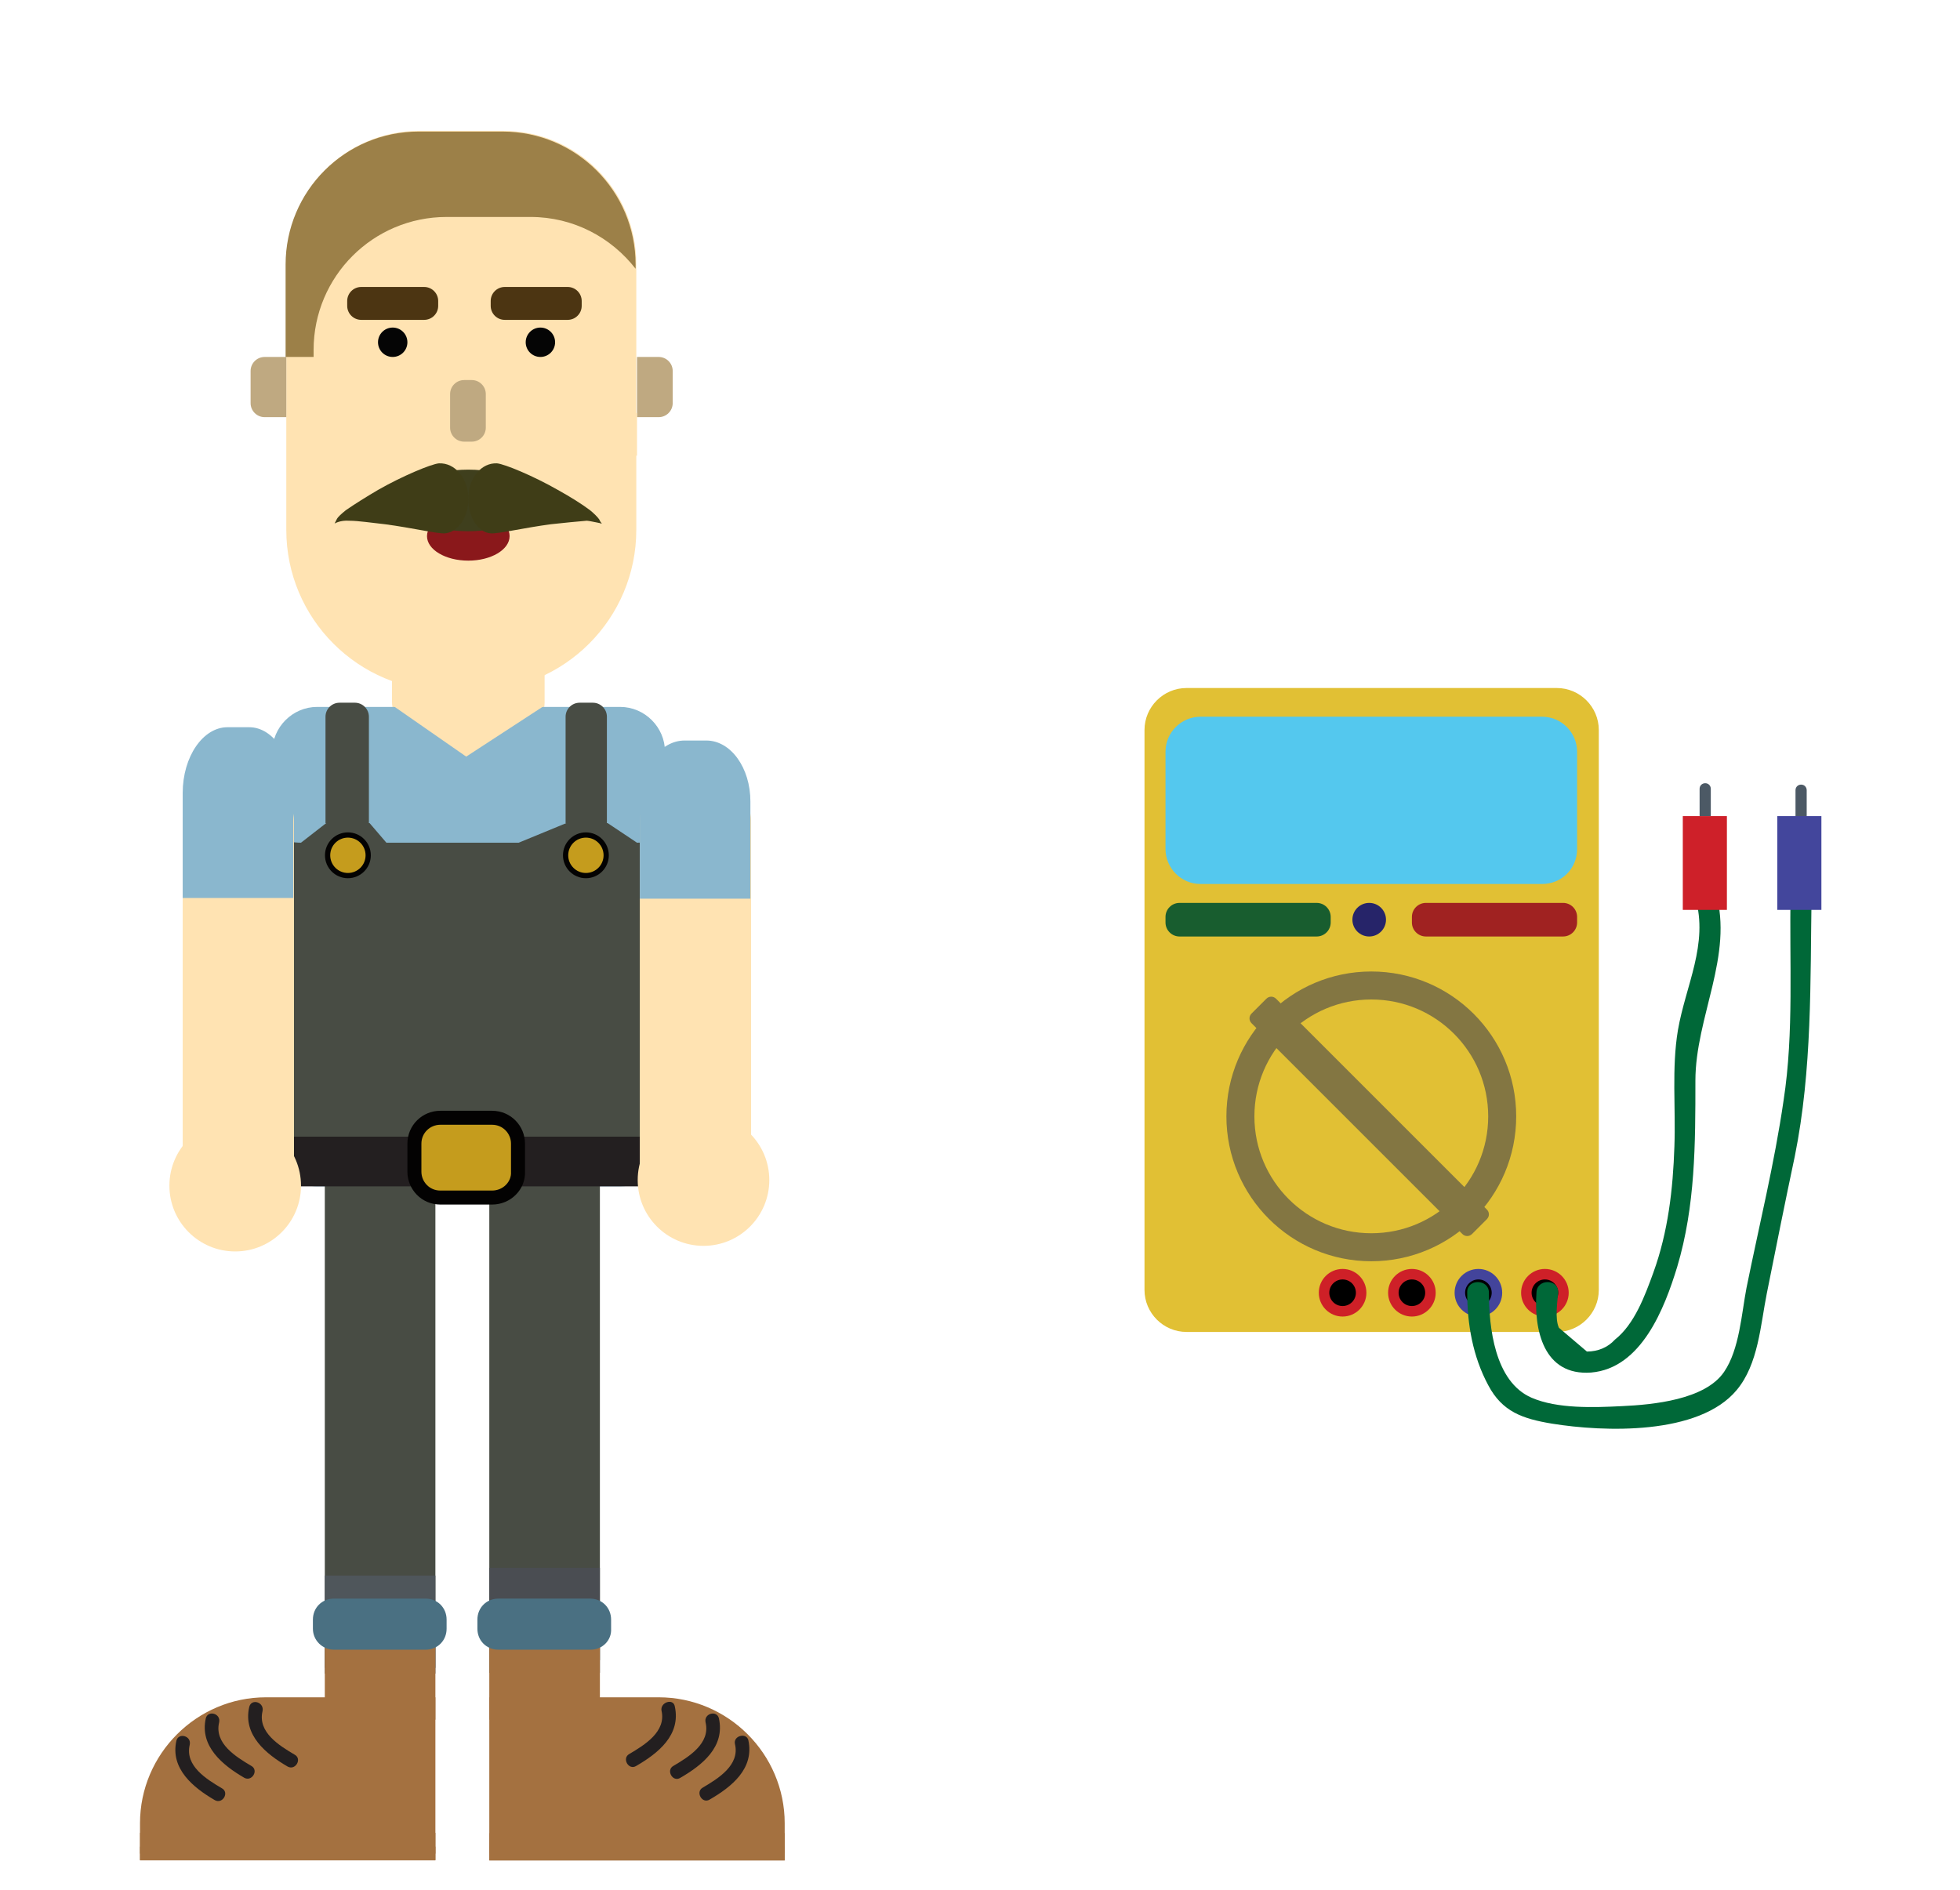 <?xml version="1.0" encoding="utf-8"?>
<!-- Generator: Adobe Illustrator 24.0.1, SVG Export Plug-In . SVG Version: 6.00 Build 0)  -->
<svg version="1.1" id="Layer_1" xmlns="http://www.w3.org/2000/svg" xmlns:xlink="http://www.w3.org/1999/xlink" x="0px" y="0px"
	 viewBox="0 0 280 270" style="enable-background:new 0 0 280 270;" xml:space="preserve">
<style type="text/css">
	.st0{fill:#4C5965;}
	.st1{fill:#FFE3B2;}
	.st2{fill:#4C3512;}
	.st3{fill:#BFA981;}
	.st4{fill:#050505;}
	.st5{fill:#8AB7CE;}
	.st6{fill:#A47140;}
	.st7{fill:#231F20;}
	.st8{fill:#484C44;}
	.st9{fill:#4A4D52;}
	.st10{fill:#4F565B;}
	.st11{fill:#C59C1D;stroke:#030202;stroke-width:2;stroke-miterlimit:10;}
	.st12{fill:#4A7082;}
	.st13{fill:#C59C1D;stroke:#030202;stroke-width:0.75;stroke-miterlimit:10;}
	.st14{fill:#8A181B;}
	.st15{fill:#3F3F1D;}
	.st16{fill:#3F3D17;}
	.st17{fill:#3F3E1B;}
	.st18{fill:#9C8048;}
	.st19{fill:#E1C034;}
	.st20{fill:#54C8EE;}
	.st21{fill:none;stroke:#837642;stroke-width:4;stroke-miterlimit:10;}
	.st22{fill:#837642;}
	.st23{fill:#185D2F;}
	.st24{fill:#A02221;}
	.st25{fill:#262469;}
	.st26{fill:#CE2027;}
	.st27{fill:#CE2028;}
	.st28{fill:#43449B;}
	.st29{fill:#006838;}
	.st30{fill:#43469C;}
	.st31{fill:#CE2029;}
</style>
<path class="st0" d="M244.4,116.6h-1.6v-3.9c0-0.5,0.4-0.8,0.8-0.8l0,0c0.5,0,0.8,0.4,0.8,0.8V116.6z"/>
<path class="st0" d="M258.1,116.8h-1.6v-3.9c0-0.5,0.4-0.8,0.8-0.8l0,0c0.5,0,0.8,0.4,0.8,0.8V116.8z"/>
<path class="st1" d="M74.2,103.9H59.6c-2,0-3.6-1.6-3.6-3.6V82.2c0-2,1.6-3.6,3.6-3.6h14.6c2,0,3.6,1.6,3.6,3.6v18.2
	C77.8,102.3,76.2,103.9,74.2,103.9z"/>
<path class="st1" d="M90.6,61.3c-0.1-0.3,0.1-0.5,0.3-0.6V37.7c0-10.5-8.5-19-19-19h-12c-10.5,0-19,8.5-19,19v38
	c0,12.7,10.3,23,23,23h4c12.7,0,23-10.3,23-23V62.2C90.8,61.9,90.7,61.6,90.6,61.3z"/>
<path class="st2" d="M60.6,45.7h-9c-1.1,0-2-0.9-2-2V43c0-1.1,0.9-2,2-2h9c1.1,0,2,0.9,2,2v0.7C62.6,44.8,61.7,45.7,60.6,45.7z"/>
<path class="st2" d="M81.1,45.7h-9c-1.1,0-2-0.9-2-2V43c0-1.1,0.9-2,2-2h9c1.1,0,2,0.9,2,2v0.7C83.1,44.8,82.2,45.7,81.1,45.7z"/>
<path class="st3" d="M40.9,59.6h-3.1c-1.1,0-2-0.9-2-2v-4.6c0-1.1,0.9-2,2-2h3.1V59.6z"/>
<path class="st3" d="M94.1,59.6h-3.1v-8.6h3.1c1.1,0,2,0.9,2,2v4.6C96.1,58.7,95.2,59.6,94.1,59.6z"/>
<circle class="st4" cx="56.1" cy="48.9" r="2.1"/>
<circle class="st4" cx="77.2" cy="48.9" r="2.1"/>
<path class="st3" d="M67.4,63.1h-1.1c-1.1,0-2-0.9-2-2v-4.8c0-1.1,0.9-2,2-2h1.1c1.1,0,2,0.9,2,2v4.8C69.4,62.2,68.5,63.1,67.4,63.1
	z"/>
<path class="st5" d="M88.6,169.5H45.3c-3.5,0-6.4-2.9-6.4-6.4v-55.7c0-3.5,2.9-6.4,6.4-6.4h43.3c3.5,0,6.4,2.9,6.4,6.4v55.7
	C94.9,166.7,92.1,169.5,88.6,169.5z"/>
<g>
	<path class="st6" d="M112.1,265.8H69.9v-23.3h24.2c9.9,0,18,8.1,18,18V265.8z"/>
	<rect x="69.9" y="261.9" class="st6" width="42.2" height="3.9"/>
	<rect x="69.9" y="263.8" class="st6" width="42.2" height="1"/>
	<g>
		<path class="st6" d="M95.5,244.1c0.4,1.5-0.2,3.2-1.2,4.5c-1,1.2-2.5,2.1-3.9,2.9"/>
		<g>
			<path class="st7" d="M94.5,244.4c0.7,3-2.4,4.9-4.6,6.2c-1.1,0.6-0.1,2.4,1,1.7c3.1-1.8,6.4-4.4,5.5-8.5
				C96.2,242.6,94.3,243.2,94.5,244.4L94.5,244.4z"/>
		</g>
	</g>
	<g>
		<path class="st6" d="M101.7,245.8c0.4,1.5-0.2,3.2-1.2,4.5c-1,1.2-2.5,2.1-3.9,2.9"/>
		<g>
			<path class="st7" d="M100.8,246.1c0.7,3-2.4,4.9-4.6,6.2c-1.1,0.6-0.1,2.4,1,1.7c3.1-1.8,6.4-4.4,5.5-8.5
				C102.4,244.3,100.5,244.8,100.8,246.1L100.8,246.1z"/>
		</g>
	</g>
	<g>
		<path class="st6" d="M105.9,249c0.4,1.5-0.2,3.2-1.2,4.5c-1,1.2-2.5,2.1-3.9,2.9"/>
		<g>
			<path class="st7" d="M105,249.2c0.7,3-2.4,4.9-4.6,6.2c-1.1,0.6-0.1,2.4,1,1.7c3.1-1.8,6.4-4.4,5.5-8.5
				C106.6,247.5,104.7,248,105,249.2L105,249.2z"/>
		</g>
	</g>
</g>
<path class="st8" d="M85.7,237.2H69.9v-68.7c0-3.3,2.7-6,6-6h3.8c3.3,0,6,2.7,6,6V237.2z"/>
<rect x="69.9" y="224" class="st9" width="15.8" height="15"/>
<g>
	<path class="st6" d="M20,265.8h42.2v-23.3H38c-9.9,0-18,8.1-18,18V265.8z"/>
	
		<rect x="20" y="261.9" transform="matrix(-1 -4.494994e-11 4.494994e-11 -1 82.203 527.659)" class="st6" width="42.2" height="3.9"/>
	
		<rect x="20" y="263.8" transform="matrix(-1 -4.486379e-11 4.486379e-11 -1 82.203 528.634)" class="st6" width="42.2" height="1"/>
	<g>
		<path class="st6" d="M36.6,244.1c-0.4,1.5,0.2,3.2,1.2,4.5s2.5,2.1,3.9,2.9"/>
		<g>
			<path class="st7" d="M35.6,243.9c-0.9,4,2.4,6.7,5.5,8.5c1.1,0.6,2.1-1.1,1-1.7c-2.2-1.3-5.3-3.2-4.6-6.2
				C37.8,243.2,35.9,242.6,35.6,243.9L35.6,243.9z"/>
		</g>
	</g>
	<g>
		<path class="st6" d="M30.4,245.8c-0.4,1.5,0.2,3.2,1.2,4.5c1,1.2,2.5,2.1,3.9,2.9"/>
		<g>
			<path class="st7" d="M29.4,245.5c-0.9,4,2.4,6.7,5.5,8.5c1.1,0.6,2.1-1.1,1-1.7c-2.2-1.3-5.3-3.2-4.6-6.2
				C31.6,244.8,29.7,244.3,29.4,245.5L29.4,245.5z"/>
		</g>
	</g>
	<g>
		<path class="st6" d="M26.2,249c-0.4,1.5,0.2,3.2,1.2,4.5c1,1.2,2.5,2.1,3.9,2.9"/>
		<g>
			<path class="st7" d="M25.2,248.7c-0.9,4,2.4,6.7,5.5,8.5c1.1,0.6,2.1-1.1,1-1.7c-2.2-1.3-5.3-3.2-4.6-6.2
				C27.4,248,25.5,247.5,25.2,248.7L25.2,248.7z"/>
		</g>
	</g>
</g>
<path class="st8" d="M46.4,238.3h15.8v-69.9c0-3.3-2.7-6-6-6h-3.8c-3.3,0-6,2.7-6,6V238.3z"/>
<rect x="46.4" y="225" transform="matrix(-1 -3.299106e-11 3.299106e-11 -1 108.601 464.11)" class="st10" width="15.8" height="14"/>
<rect x="37.8" y="161.7" class="st7" width="56" height="7.8"/>
<circle class="st1" cx="100.5" cy="168.6" r="9.4"/>
<circle class="st1" cx="33.6" cy="169.4" r="9.4"/>
<rect x="85.4" y="59" class="st1" width="5.6" height="6.1"/>
<polygon class="st1" points="66.6,108.1 56.1,100.8 77.8,100.8 "/>
<path class="st8" d="M52.7,117.6h-6.2v-15.2c0-1.1,0.9-2,2-2h2.2c1.1,0,2,0.9,2,2V117.6z"/>
<path class="st8" d="M86.7,117.6h-5.9v-15.2c0-1.1,0.9-2,2-2h1.9c1.1,0,2,0.9,2,2V117.6z"/>
<path class="st8" d="M94.9,162.4h-56v-40.8c0-2.2,1.9-1.2,4.1-1.2l3.6-2.8h6.2l2.4,2.8h11h7.9l6.8-2.8h5.9l4.2,2.8c2.2,0,4-1,4,1.2
	V162.4z"/>
<rect x="46.4" y="230.8" class="st6" width="15.8" height="14.9"/>
<rect x="69.9" y="230.8" class="st6" width="15.8" height="14.9"/>
<path class="st1" d="M100.9,172.8h-3.1c-3.5,0-6.4-2.9-6.4-6.4v-49c0-3.5,2.9-6.4,6.4-6.4h3.1c3.5,0,6.4,2.9,6.4,6.4v49
	C107.2,170,104.4,172.8,100.9,172.8z"/>
<path class="st1" d="M35.6,172.8h-3.1c-3.5,0-6.4-2.9-6.4-6.4v-49c0-3.5,2.9-6.4,6.4-6.4h3.1c3.5,0,6.4,2.9,6.4,6.4v49
	C41.9,170,39.1,172.8,35.6,172.8z"/>
<path class="st11" d="M70.3,171.1h-7.4c-2.1,0-3.7-1.7-3.7-3.7v-4c0-2.1,1.7-3.7,3.7-3.7h7.4c2.1,0,3.7,1.7,3.7,3.7v4
	C74.1,169.4,72.4,171.1,70.3,171.1z"/>
<path class="st5" d="M35.6,103.9h-3.1c-3.5,0-6.4,4.2-6.4,9.4v15h15.8v-15C41.9,108.2,39.1,103.9,35.6,103.9z"/>
<path class="st5" d="M100.9,105.8h-3.1c-3.5,0-6.4,3.9-6.4,8.7v13.9h15.8v-13.9C107.2,109.7,104.4,105.8,100.9,105.8z"/>
<path class="st12" d="M47.7,235.7h13.1c1.7,0,3-1.3,3-3v-1.3c0-1.7-1.3-3-3-3H47.7c-1.7,0-3,1.3-3,3v1.3
	C44.7,234.4,46.1,235.7,47.7,235.7z"/>
<path class="st12" d="M84.4,235.7H71.2c-1.7,0-3-1.3-3-3v-1.3c0-1.7,1.3-3,3-3h13.1c1.7,0,3,1.3,3,3v1.3
	C87.4,234.4,86,235.7,84.4,235.7z"/>
<circle class="st13" cx="49.7" cy="122.2" r="2.9"/>
<circle class="st13" cx="83.7" cy="122.2" r="2.9"/>
<ellipse class="st14" cx="66.9" cy="76.6" rx="5.9" ry="3.5"/>
<ellipse class="st15" cx="66.9" cy="71.5" rx="9.4" ry="4.4"/>
<g>
	<g>
		<g>
			<path class="st16" d="M66.9,71c0.1,2.8-1.4,5-3.3,5.2c-1,0.1-4.8-0.8-8.6-1.3c-1.9-0.2-3.8-0.5-5.1-0.5c-1.3-0.1-2.1,0.4-2.1,0.4
				s0.1-0.2,0.3-0.6c0.2-0.4,0.7-0.8,1.3-1.3c1.3-0.9,2.9-1.9,4.6-2.9c3.5-2,7.6-3.7,8.7-3.8C65,66.1,66.8,68.3,66.9,71z"/>
		</g>
	</g>
</g>
<g>
	<path class="st17" d="M86,74.8c-0.9-0.9-2.1-1.3-3.3-1.6c-5.1-1.3-10.4-2-15.7-2.2"/>
	<g>
		<g>
			<path class="st16" d="M66.9,71c0.1-2.8,1.9-4.9,4.1-4.8c1.1,0.1,5.2,1.8,8.7,3.8c1.8,1,3.4,2,4.6,2.9c0.6,0.5,1,0.9,1.3,1.3
				c0.2,0.4,0.3,0.6,0.3,0.6s-0.8-0.5-2.1-0.4c-1.3,0.1-3.2,0.3-5.1,0.5c-3.8,0.5-7.6,1.4-8.6,1.3C68.3,76.1,66.8,73.8,66.9,71z"/>
		</g>
	</g>
</g>
<path class="st18" d="M71.8,18.8h-12c-10.5,0-19,8.5-19,19V51h4v-1c0-10.5,8.5-19,19-19h12c6.1,0,11.5,2.9,15,7.4v-0.6
	C90.8,27.3,82.3,18.8,71.8,18.8z"/>
<path class="st19" d="M222.4,190.3h-52.9c-3.3,0-6-2.7-6-6v-80c0-3.3,2.7-6,6-6h52.9c3.3,0,6,2.7,6,6v80
	C228.4,187.6,225.7,190.3,222.4,190.3z"/>
<path class="st20" d="M220.3,126.3h-48.8c-2.8,0-5-2.3-5-5v-13.9c0-2.8,2.3-5,5-5h48.8c2.8,0,5,2.3,5,5v13.9
	C225.3,124.1,223.1,126.3,220.3,126.3z"/>
<circle class="st21" cx="195.9" cy="159.5" r="18.7"/>
<path class="st22" d="M208.9,176.3l-30.1-30.1c-0.4-0.4-0.4-1,0-1.4l2.1-2.1c0.4-0.4,1-0.4,1.4,0l30.1,30.1c0.4,0.4,0.4,1,0,1.4
	l-2.1,2.1C209.9,176.7,209.3,176.7,208.9,176.3z"/>
<path class="st23" d="M188.1,133.8h-19.6c-1.1,0-2-0.9-2-2V131c0-1.1,0.9-2,2-2h19.6c1.1,0,2,0.9,2,2v0.8
	C190.1,132.9,189.2,133.8,188.1,133.8z"/>
<path class="st24" d="M223.3,133.8h-19.6c-1.1,0-2-0.9-2-2V131c0-1.1,0.9-2,2-2h19.6c1.1,0,2,0.9,2,2v0.8
	C225.3,132.9,224.4,133.8,223.3,133.8z"/>
<circle class="st25" cx="195.6" cy="131.4" r="2.4"/>
<circle class="st26" cx="191.8" cy="184.7" r="3.4"/>
<circle class="st27" cx="220.7" cy="184.7" r="3.4"/>
<circle class="st28" cx="211.2" cy="184.7" r="3.4"/>
<circle class="st27" cx="201.7" cy="184.7" r="3.4"/>
<circle cx="191.8" cy="184.7" r="1.9"/>
<circle cx="201.7" cy="184.7" r="1.9"/>
<circle cx="211.2" cy="184.7" r="1.9"/>
<circle cx="220.7" cy="184.7" r="1.9"/>
<g>
	<g>
		<path class="st29" d="M219.5,184.6c-0.4,5.4,1,12,7.8,11.5c7.2-0.6,10.5-9.2,12.3-15.1c2.6-8.7,2.6-17.6,2.6-26.6
			c0-9.1,5.5-17.9,2.9-26.9c-0.5-1.9-3.4-1.1-2.9,0.8c1.9,6.6-1.4,12.5-2.5,18.9c-0.9,5.4-0.3,11.1-0.5,16.6c-0.2,6.1-0.9,12.2-3,18
			c-1.2,3.3-2.7,7.4-5.5,9.6c-1,1.1-2.4,1.7-4,1.7c-1.3-1.1-2.7-2.3-4-3.4c-0.6-1.3-0.2-3.8-0.1-5.1
			C222.6,182.7,219.6,182.7,219.5,184.6L219.5,184.6z"/>
	</g>
</g>
<g>
	<g>
		<path class="st29" d="M209.6,184.6c0,4.6,0.8,9.2,3,13.3c2,3.8,4.9,4.8,9.1,5.5c7.4,1.2,21,1.7,26.4-4.8c3.1-3.7,3.4-9.3,4.3-13.8
			c1.3-6.5,2.6-13,4-19.6c2.5-12.4,2.2-24.9,2.4-37.6c0-1.9-3-1.9-3,0c-0.2,9.7,0.5,19.9-1,29.6c-1.3,9-3.5,17.9-5.3,26.8
			c-0.7,3.6-1,8.8-3.2,12c-2.7,4-10.2,4.7-14.6,4.9c-4,0.2-9.2,0.4-12.9-1.2c-5.3-2.3-6.1-10.1-6.1-15.1
			C212.6,182.7,209.6,182.7,209.6,184.6L209.6,184.6z"/>
	</g>
</g>
<rect x="253.9" y="116.6" class="st30" width="6.3" height="13.4"/>
<rect x="240.4" y="116.6" class="st31" width="6.3" height="13.4"/>
</svg>

